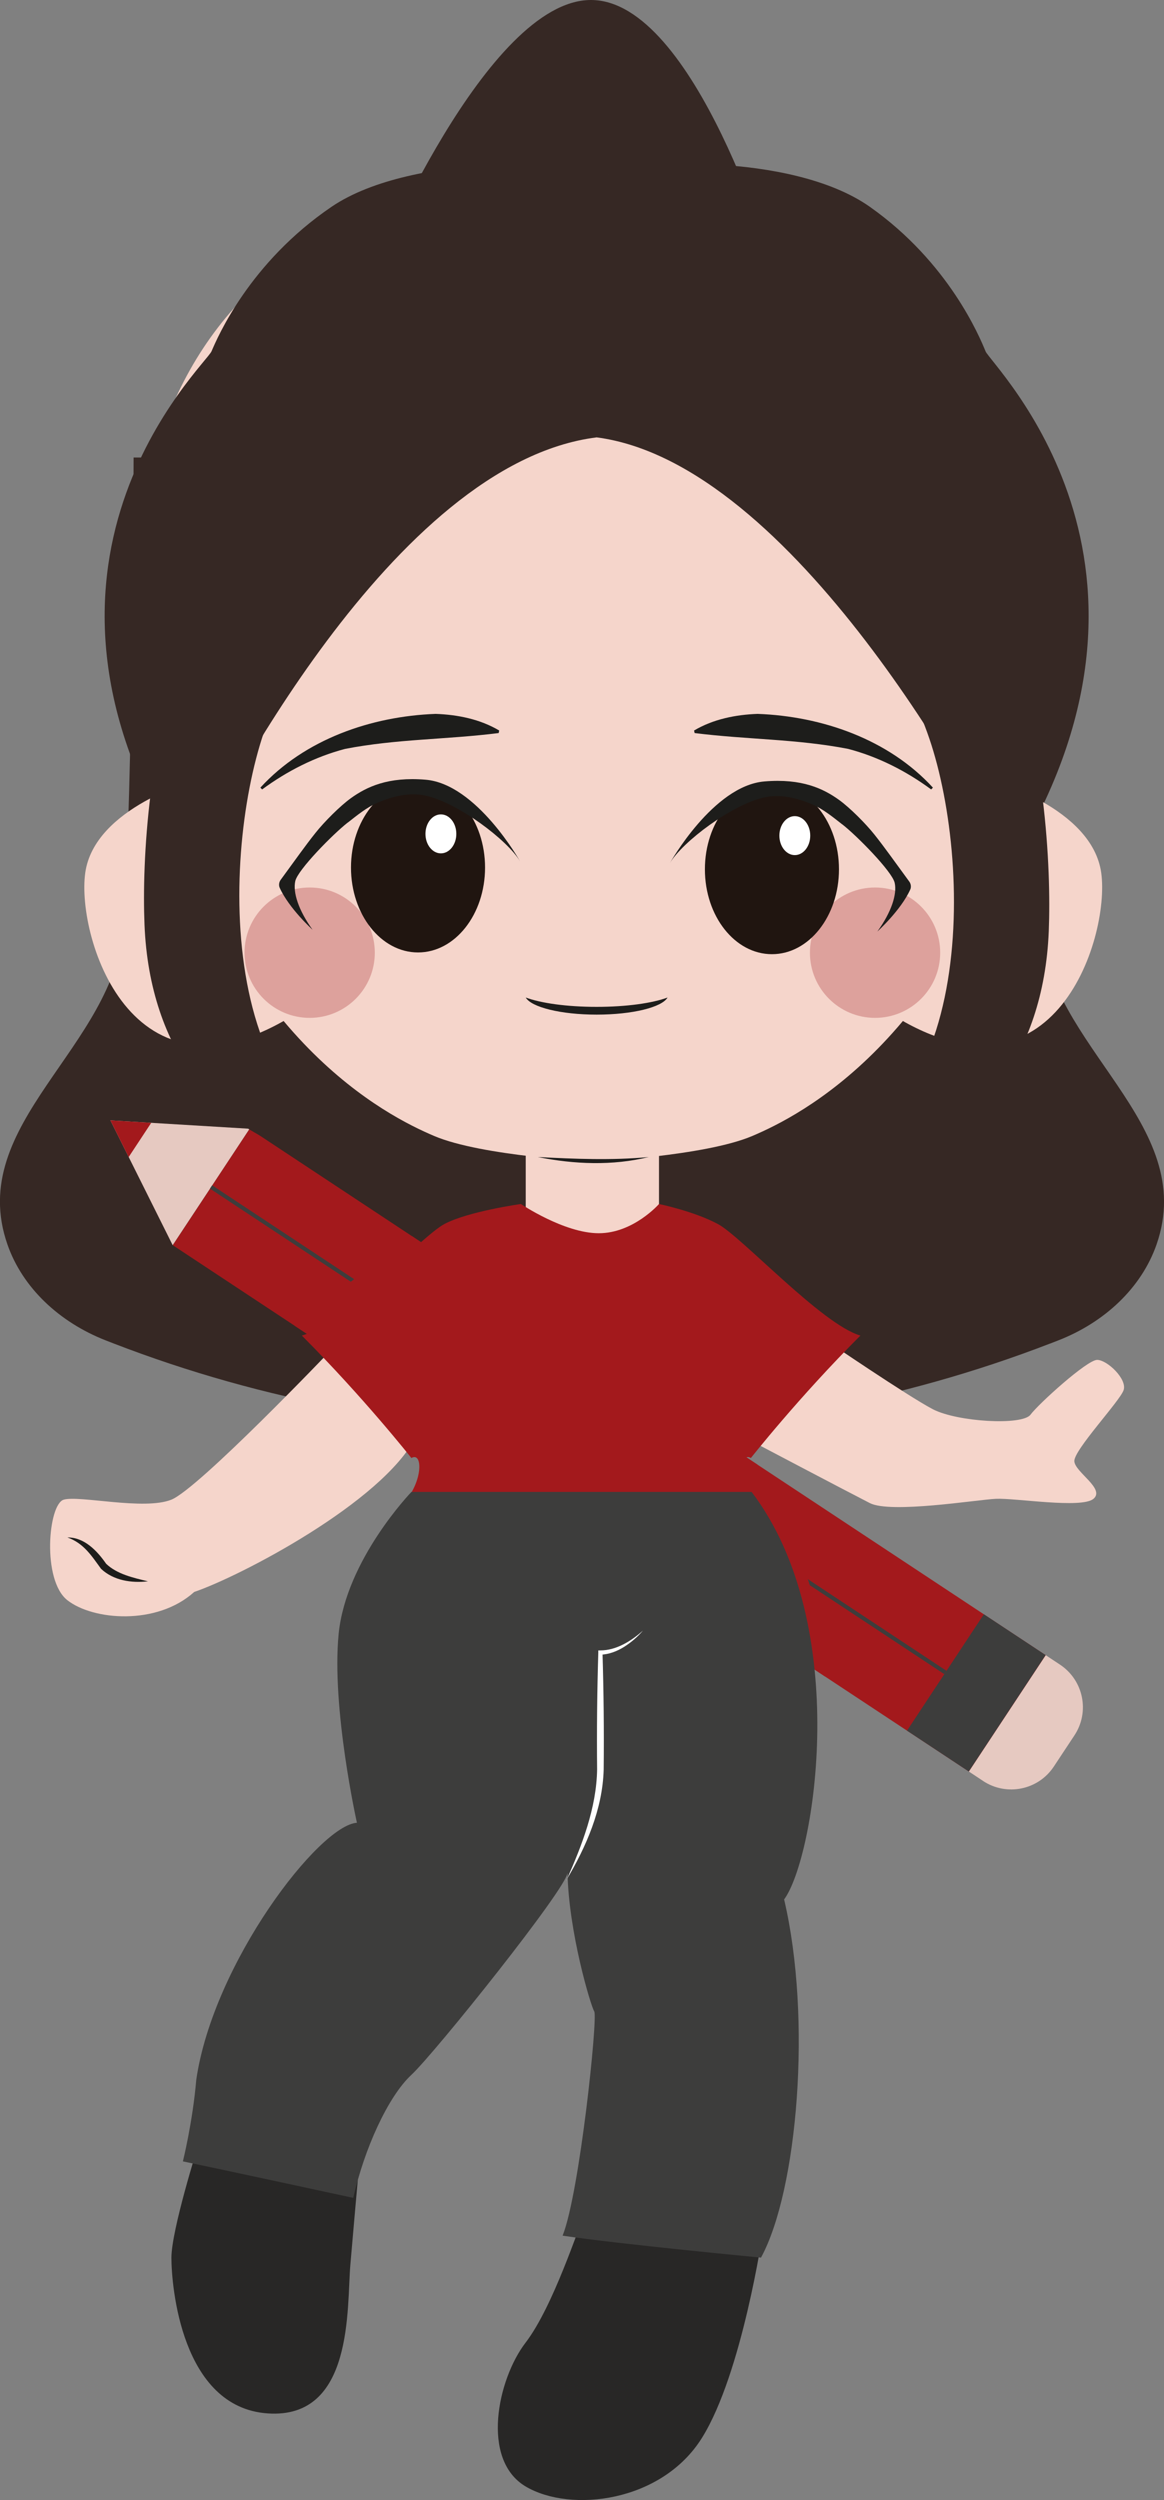 <?xml version="1.0" encoding="UTF-8"?>
<svg xmlns="http://www.w3.org/2000/svg" viewBox="0 0 147.08 315.64">
  <rect x="0" y="0" width="147.08" height="315.64" fill="#808080" stroke="none"/>
  <defs>
    <style>
      .cls-1 {
        fill: #201510;
      }

      .cls-2, .cls-3 {
        fill: #a3191c;
      }

      .cls-4 {
        fill: #1d1d1b;
      }

      .cls-5 {
        fill: #3d3d3c;
      }

      .cls-6 {
        fill: #fff;
      }

      .cls-7 {
        fill: #e6c9c1;
      }

      .cls-8 {
        fill: #362824;
      }

      .cls-9 {
        isolation: isolate;
      }

      .cls-10 {
        fill: #282726;
      }

      .cls-3 {
        mix-blend-mode: multiply;
      }

      .cls-11 {
        fill: #dda19c;
      }

      .cls-12 {
        fill: #f5d5cb;
      }
    </style>
  </defs>
  <g class="cls-9">
    <g id="Calque_2" data-name="Calque 2">
      <g id="Calque_2-2" data-name="Calque 2">
        <g id="illustration">
          <g>
            <path class="cls-8" d="M132.69,169.63c.34-.13.69-.27,1.03-.4,5.83-2.27,10.5-6.61,12.42-12.11,5.34-15.33-13.68-24.88-14.68-40.33-1.19-18.35-1.26-59.03-1.26-59.03h-56.66s-56.66,0-56.66,0c0,0-.07,40.68-1.26,59.03-1,15.46-20.03,25-14.68,40.33,1.92,5.5,6.59,9.83,12.42,12.11.35.13.69.27,1.03.4,37.81,14.58,80.48,14.58,118.29,0Z"/>
            <path class="cls-8" d="M47.44,33.95S61.47,0,74.67,0s23.11,33.95,23.11,33.95h-50.34Z"/>
          </g>
          <g>
            <path class="cls-7" d="M124.22,224.85l-1.8-1.19,9.71-14.69,1.8,1.19c2.98,1.97,3.8,5.97,1.83,8.94l-2.6,3.93c-1.96,2.97-5.97,3.79-8.95,1.82Z"/>
            <polygon class="cls-2" points="132.13 208.97 122.42 223.66 114.62 218.51 104.26 211.67 101.89 210.1 39.95 169.18 37.26 167.4 21.83 157.21 26.55 150.07 26.82 149.65 31.54 142.52 52.04 156.06 53.76 157.2 93.54 183.48 95.72 184.92 124.33 203.82 132.13 208.97"/>
            <polygon class="cls-7" points="13.95 141.45 21.82 157.21 31.54 142.51 13.95 141.45"/>
            <polygon class="cls-2" points="13.95 141.45 16.26 146.08 19.11 141.76 13.95 141.45"/>
            <rect class="cls-5" x="114.56" y="209.06" width="17.61" height="9.35" transform="translate(-122.97 198.85) rotate(-56.55)"/>
            <rect class="cls-5" x="72.82" y="124.9" width=".5" height="111.21" transform="translate(-117.82 141.98) rotate(-56.55)"/>
          </g>
          <path class="cls-3" d="M104.26,211.67l-2.37-1.57c-1.88-3.72-4.13-9.48-5.81-14.1-.09-.26-.19-.51-.28-.77-1.18-3.3-2.03-5.89-2.17-6.49-.29-1.26-.19-3.76-.09-5.26l2.18,1.44c-.08.41.12.98.39,1.72.4,1.13,1.01,2.18,1.73,3.14,2.16,2.91,3.18,6.3,4.24,9.59.08.25.16.5.23.74,1.41,4.67,1.83,9.07,1.95,11.55Z"/>
          <path class="cls-3" d="M53.76,157.2c-1.08,1.16-3.5,3.66-6.21,6.15-.13.11-.25.23-.38.34-2.45,2.23-5.11,4.39-7.22,5.49l-2.69-1.78c1.19-.96,3.89-3.12,7.07-5.58.14-.1.28-.21.42-.32,2.33-1.79,4.88-3.71,7.29-5.44l1.72,1.14Z"/>
          <g>
            <g>
              <path class="cls-12" d="M41.74,170.54s-16.64,17.42-20.09,18.8-11.64-.58-13.6,0-2.77,10.15.46,12.69c3.23,2.54,11.3,3.23,16.03-1.04,5.77-1.96,23.76-11.3,28.03-19.61-4.73-5.88-10.84-10.84-10.84-10.84Z"/>
              <path class="cls-4" d="M18.67,199.65c-2.05.23-4.31-.09-5.9-1.58-1.21-1.66-2.2-3.24-4.25-3.96,2.14-.04,3.79,1.73,4.89,3.32,1.37,1.31,3.42,1.77,5.26,2.21h0Z"/>
            </g>
            <path class="cls-12" d="M104.26,169.15s10.5,7.15,13.61,8.77c3.11,1.61,11.3,2.08,12.34.69s7.15-6.92,8.42-6.92,3.81,2.42,3.35,3.81-6.34,7.61-6.23,9,3.92,3.46,2.42,4.73-9.92-.12-12.34,0-13.27,1.89-15.92.54-15.57-8.15-15.57-8.15l9.92-12.46Z"/>
            <rect class="cls-12" x="66.43" y="140.89" width="16.84" height="17.69"/>
            <path class="cls-2" d="M75.66,155.7c4.38,0,7.61-3.69,7.61-3.69,0,0,4.46.92,7.46,2.54,3,1.61,13.15,12.69,17.99,14.07-7.84,7.84-13.84,15.46-13.84,15.46-1.61-.92-1.03,3.63,1.46,6.24-6.69.23-22.91-.01-22.91-.01,0,0-16.44.33-23.13.1,3.13-2.55,3.29-7.25,1.68-6.33,0,0-6-7.61-13.84-15.46,4.84-1.38,15-12.46,17.99-14.07,3-1.61,9.69-2.54,9.69-2.54,0,0,5.46,3.69,9.84,3.69Z"/>
            <path class="cls-10" d="M25.04,270.86s-3.38,10.69-3.38,14.19,1.23,18.88,12.15,19.65,10-13.38,10.46-18.76.94-10.68.94-10.68l-20.17-4.4Z"/>
            <path class="cls-10" d="M73.64,280.24c-.46.62-3.69,10.92-7.23,15.53-3.54,4.61-5.69,14.76,0,18.15,5.69,3.38,17.23,2,22.3-6.15,5.08-8.15,7.69-25.99,7.69-25.99l-22.76-1.54Z"/>
            <g>
              <path class="cls-5" d="M51.98,188.37s-8.26,8.54-9.19,17.92c-.92,9.38,2.31,23.84,2.31,23.84-4.77.31-18.15,17.69-20.3,32.45-.46,5.38-1.69,10.3-1.69,10.3,4.46.92,21.53,4.61,21.53,4.61,1.38-6.15,4.37-12.77,7.34-15.53s19.73-23.69,19.73-25.53c.15,7.54,2.92,16.76,3.38,17.53s-1.85,22.92-4,28.3c7.23,1.08,25.07,2.77,25.07,2.77,4.61-8.46,6.46-30.15,2.92-45.22,3.85-5.23,8.7-34.62-4.11-51.45h-43Z"/>
              <path class="cls-6" d="M71.57,237.4c1.97-4.42,3.8-9.13,3.88-13.99-.05-4.92,0-9.84.15-14.76,0,0,0-.28,0-.28,0,0,.26,0,.26,0,1.97,0,3.86-1.14,5.38-2.5-.67.79-1.47,1.47-2.36,2.04-.89.56-1.92.97-3.02,1l.27-.27c.15,4.92.2,9.85.15,14.77-.14,5.02-2.2,9.74-4.73,13.98h0Z"/>
            </g>
            <path class="cls-12" d="M75.08,146.66s13.96-.69,19.96-3.23c6-2.54,24.92-12,34.37-44.76,9.46-32.76,1.38-76.59-54.45-76.59-55.83,0-63.9,43.83-54.45,76.59s28.38,42.22,34.37,44.76,19.96,3.23,19.96,3.23"/>
            <path class="cls-8" d="M76.93,22.08c-2.17-1.8-24.68-3.01-35.04,4.03-10.36,7.04-14.39,16.44-15.16,18.24-.77,1.8-28.02,27-2.88,65.39,3.65-7.4,25.69-51.27,51.54-54.52,24.92,3.25,48.41,47.12,51.92,54.52,24.24-38.4-2.04-63.59-2.78-65.39s-4.63-11.2-14.62-18.24c-9.99-7.04-30.9-5.83-32.99-4.03Z"/>
            <path class="cls-12" d="M24.84,98.44s-12.92,3.46-14.07,11.77c-1.15,8.31,6.23,31.61,27.68,17.07-5.77-14.07-13.61-28.84-13.61-28.84Z"/>
            <path class="cls-12" d="M125.08,98.44s12.92,3.46,14.07,11.77c1.15,8.31-6.23,31.61-27.68,17.07,5.77-14.07,13.61-28.84,13.61-28.84Z"/>
            <path class="cls-8" d="M91.53,52.1s20.31,24.69,25.9,41.15c5.6,16.45,6.03,52.76-19.44,53.93,11.46.79,16.53-4.19,19.44-7.06.24,1.72-1.94,4.45-4.1,5.86,9.7-2.61,18.55-12.35,19.19-28.43s-3.04-64.87-41-65.45Z"/>
            <path class="cls-8" d="M59.25,52.88s-20.31,23.12-25.9,39.57c-5.6,16.45-6.03,52.76,19.44,53.93-11.46.79-16.53-4.19-19.44-7.06-.24,1.72,1.94,4.45,4.1,5.86-9.7-2.61-18.55-12.35-19.19-28.43-.65-16.08,3.04-63.3,41-63.87Z"/>
            <circle class="cls-11" cx="39.13" cy="120.28" r="8.23"/>
            <circle class="cls-11" cx="110.57" cy="120.28" r="8.23"/>
            <path class="cls-4" d="M75.39,127.12c-3.77,0-7.06-.47-8.96-1.18.7,1.22,4.43,2.16,8.96,2.16s8.26-.93,8.96-2.16c-1.9.71-5.19,1.18-8.96,1.18Z"/>
            <g>
              <ellipse class="cls-1" cx="52.82" cy="109.53" rx="8.47" ry="10.72"/>
              <ellipse class="cls-6" cx="55.71" cy="105.28" rx="1.95" ry="2.46"/>
              <path class="cls-4" d="M43.94,103.86c1.21-.95,2.41-1.93,3.76-2.51,1.89-.81,4.03-1.35,6.07-.9,4.11.9,10.38,5.63,11.95,8.31,0,0-5.47-9.78-11.95-10.32-4.74-.4-7.45.91-9.43,2.33-1.36.98-3.37,2.99-4.48,4.39-1.3,1.63-2.5,3.34-4.4,5.93-.2.27-.26.68-.12.99,1.18,2.62,4.16,5.31,4.16,5.31-1.78-2.46-2.51-4.72-2.19-6.15s4.79-5.96,6.63-7.39Z"/>
            </g>
            <g>
              <ellipse class="cls-1" cx="97.54" cy="109.75" rx="8.47" ry="10.72"/>
              <ellipse class="cls-6" cx="100.43" cy="105.5" rx="1.95" ry="2.46"/>
              <path class="cls-4" d="M106.42,104.08c-1.21-.95-2.41-1.93-3.76-2.51-1.89-.81-4.03-1.35-6.07-.9-4.11.9-10.38,5.63-11.95,8.31,0,0,5.47-9.78,11.95-10.32,4.74-.4,7.45.91,9.43,2.33,1.36.98,3.37,2.99,4.48,4.39,1.3,1.63,2.5,3.34,4.4,5.93.2.27.26.68.12.99-1.18,2.62-4.16,5.31-4.16,5.31,1.78-2.46,2.51-4.72,2.19-6.15s-4.79-5.96-6.63-7.39Z"/>
            </g>
            <path class="cls-4" d="M63.02,92.55c-6.61.83-12.93.74-19.41,2-3.78.99-7.32,2.79-10.49,5.12,0,0-.22-.23-.22-.23,5.6-6.1,14-9.01,22.15-9.31,2.77.1,5.6.66,8.03,2.1l-.07.31h0Z"/>
            <path class="cls-4" d="M87.76,92.55c6.61.83,12.93.74,19.41,2,3.78.99,7.32,2.79,10.49,5.12,0,0,.22-.23.22-.23-5.6-6.1-14-9.01-22.15-9.31-2.77.1-5.6.66-8.03,2.1l.07.31h0Z"/>
            <path class="cls-4" d="M67.96,146.08c4.68.24,9.34.44,14.01,0-4.57,1.12-9.42.92-14.01,0h0Z"/>
          </g>
        </g>
      </g>
    </g>
  </g>
</svg>